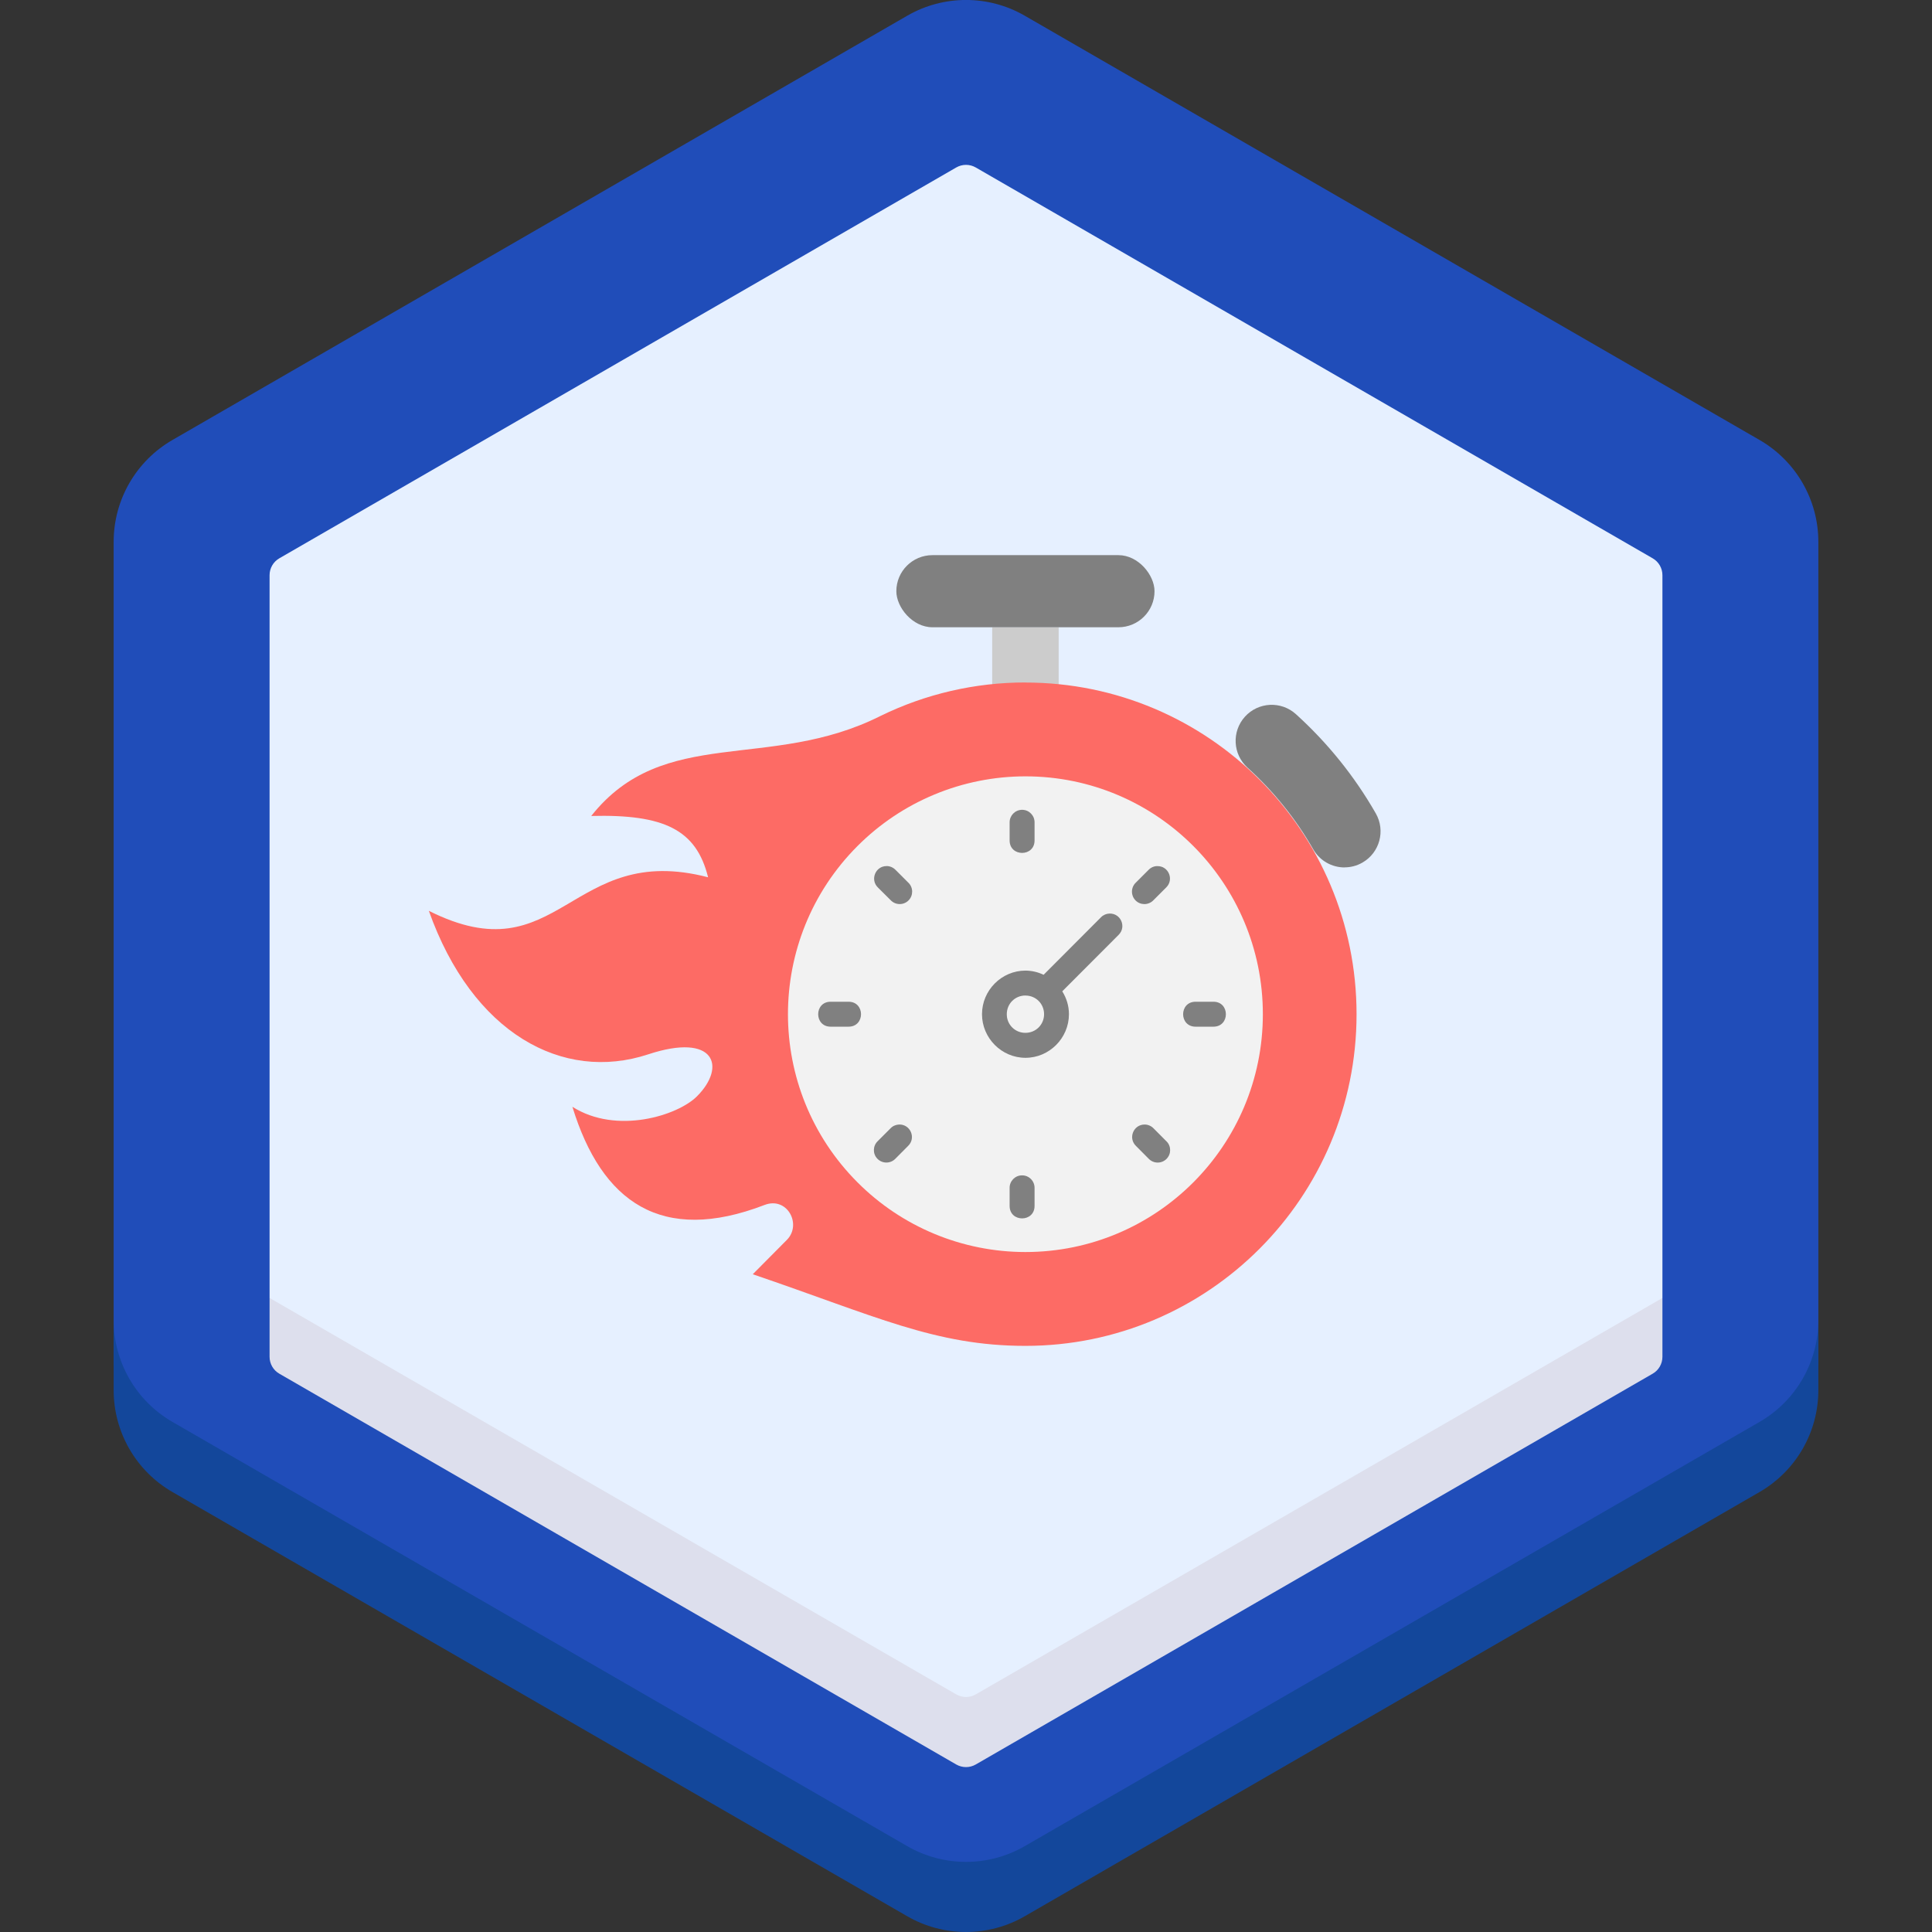 <?xml version="1.0" encoding="UTF-8"?>
<svg id="Layer_1" data-name="Layer 1" xmlns="http://www.w3.org/2000/svg" viewBox="0 0 512 512">
  <rect x="0" y="0" width="512" height="512" fill="#333333" stroke="none"/>
  <defs>
    <style>
      .cls-1 {
        fill: #e6f0ff;
      }

      .cls-2 {
        fill: #13479b;
      }

      .cls-3 {
        fill: #204db9;
      }

      .cls-4, .cls-5 {
        fill: gray;
      }

      .cls-6 {
        fill: #f2f2f2;
      }

      .cls-6, .cls-5, .cls-7, .cls-8 {
        fill-rule: evenodd;
      }

      .cls-9 {
        fill: #dddfed;
      }

      .cls-7 {
        fill: #ccc;
      }

      .cls-8 {
        fill: #fd6b65;
      }
    </style>
  </defs>
  <g>
    <path class="cls-3" d="M481.88,359.42V143.58c0-11.13-5.94-21.42-15.58-26.98L271.58,4.17c-9.64-5.57-21.52-5.57-31.16,0L45.7,116.6c-9.64,5.57-15.58,15.85-15.58,26.98v215.84c0,11.13,5.94,21.42,15.58,26.98l194.72,112.42c9.64,5.57,21.52,5.57,31.16,0l194.72-112.42c9.64-5.57,15.58-15.85,15.58-26.98Z"/>
    <path class="cls-2" d="M466.3,376.82l-194.72,112.42c-9.64,5.57-21.52,5.57-31.16,0L45.7,376.82c-9.64-5.57-15.58-15.85-15.58-26.98v18.58c0,11.13,5.94,21.42,15.58,26.98l194.72,112.42c9.64,5.57,21.52,5.57,31.16,0l194.72-112.42c9.64-5.57,15.58-15.85,15.58-26.98v-18.58c0,11.13-5.94,21.42-15.58,26.98Z"/>
    <path class="cls-1" d="M440.56,343.97V152.43c0-1.84-.98-3.55-2.58-4.47L258.58,44.38c-1.6-.92-3.56-.92-5.16,0L74.02,147.96c-1.6,.92-2.58,2.63-2.58,4.47v191.55l10.79,15.81,173.77,100.33,173.77-100.33,10.79-15.81Z"/>
    <path class="cls-9" d="M71.44,343.97v15.6c0,1.84,.98,3.55,2.58,4.47l179.4,103.57c1.6,.92,3.56,.92,5.16,0l179.4-103.57c1.6-.92,2.58-2.63,2.58-4.47v-15.6l-181.98,105.06c-1.6,.92-3.56,.92-5.16,0l-181.98-105.06Z"/>
  </g>
  <g>
    <g>
      <path class="cls-7" d="M262.94,166.23h17.62v15.75h-17.62v-15.75Z"/>
      <path class="cls-8" d="M271.75,180.88c48.46,0,87.75,39.35,87.75,87.89s-39.29,87.9-87.75,87.9c-23.93,0-39.78-7.93-72.26-18.98l9.04-9.11c4.06-4.1,.08-11.57-5.92-9.25-27.27,10.49-43.17-.71-50.92-26.02,11.73,7.45,27.93,2.32,33.01-2.77,7.87-7.87,4.79-16.98-12.91-11.13-22.71,7.49-46.64-5.62-58.14-38.03,34.74,17.45,37.3-18.46,74-8.89-3.12-12.59-11.59-16.74-30.97-16.25,19.22-24.23,47.18-11.68,76.67-26.51,11.96-5.85,25.1-8.88,38.41-8.87h0Z"/>
      <path class="cls-4" d="M356.32,229.88c-3.31,0-6.54-1.73-8.3-4.81-4.63-8.09-10.49-15.37-17.42-21.64-3.91-3.54-4.22-9.58-.68-13.5,3.54-3.91,9.58-4.22,13.5-.68,8.42,7.62,15.55,16.47,21.18,26.31,2.62,4.58,1.03,10.42-3.55,13.04-1.5,.86-3.13,1.26-4.74,1.26Z"/>
      <path class="cls-6" d="M334.67,268.77c0,34.81-28.16,63.03-62.92,63.03-16.7,0-32.71-6.64-44.5-18.46-24.58-24.63-24.58-64.51,0-89.14,11.79-11.81,27.8-18.46,44.5-18.46,34.76,0,62.92,28.23,62.92,63.03h0Z"/>
      <g>
        <path class="cls-4" d="M270.81,214.61c-1.82,.04-3.27,1.53-3.25,3.36v4.76c0,4.4,6.61,4.4,6.61,0v-4.76c.03-1.82-1.41-3.32-3.23-3.36-.04,0-.08,0-.12,0Zm0,96.87c-1.82,.03-3.28,1.53-3.25,3.35h0v4.75c0,4.41,6.61,4.41,6.61,0v-4.74c.03-1.87-1.49-3.39-3.36-3.36Zm46.03-46.01c-4.4,0-4.4,6.61,0,6.61h4.74c4.39,0,4.39-6.61,0-6.61h-4.74Zm-96.72,0c-4.39,0-4.39,6.61,0,6.61h4.76c4.4,0,4.4-6.61,0-6.61h-4.76Zm83.22,32.54c-2.97,0-4.43,3.61-2.3,5.67l3.34,3.36c1.25,1.34,3.34,1.41,4.68,.16,.03-.03,.05-.05,.08-.08,1.28-1.29,1.28-3.37,0-4.65-.03-.03-.06-.06-.1-.09l-3.34-3.36c-.62-.64-1.47-1.01-2.36-1.01Zm-68.39-68.49c-2.96,0-4.41,3.61-2.3,5.67l3.36,3.34c1.27,1.37,3.43,1.42,4.76,.09,1.29-1.3,1.28-3.4-.03-4.69-.02-.02-.05-.05-.08-.07l-3.34-3.34c-.62-.64-1.48-1.01-2.38-1.01h0Zm71.71,0c-.86,.02-1.68,.38-2.28,1.01l-3.34,3.34c-1.34,1.25-1.42,3.34-.17,4.68,.02,.03,.05,.05,.07,.08,1.29,1.29,3.39,1.28,4.68-.01,.03-.03,.05-.06,.08-.08l3.34-3.34c2.17-2.1,.63-5.77-2.38-5.67h0Zm-68.38,68.49c-.86,.03-1.69,.38-2.28,1.01l-3.36,3.36c-1.33,1.24-1.41,3.32-.17,4.65,.03,.03,.06,.06,.09,.09,1.29,1.29,3.39,1.29,4.68,0,.03-.03,.05-.06,.08-.08l3.34-3.36c2.17-2.09,.63-5.75-2.38-5.67Z"/>
        <path class="cls-5" d="M271.75,263.83c2.76,0,4.94,2.17,4.94,4.94s-2.18,4.94-4.94,4.94c-2.7,.03-4.92-2.14-4.94-4.85,0-.03,0-.06,0-.1,0-2.78,2.19-4.94,4.94-4.94Zm22.3-21.73c-.85,.02-1.67,.37-2.26,.97l-15.22,15.26c-1.5-.72-3.15-1.1-4.81-1.11-6.33,0-11.52,5.22-11.52,11.55s5.19,11.56,11.52,11.56,11.52-5.23,11.52-11.56c0-2.23-.66-4.29-1.77-6.06l14.94-14.97c2.12-2.1,.59-5.71-2.4-5.64h0Z"/>
      </g>
    </g>
    <rect class="cls-4" x="237.54" y="147.12" width="68.42" height="19.11" rx="9.56" ry="9.56"/>
  </g>
</svg>